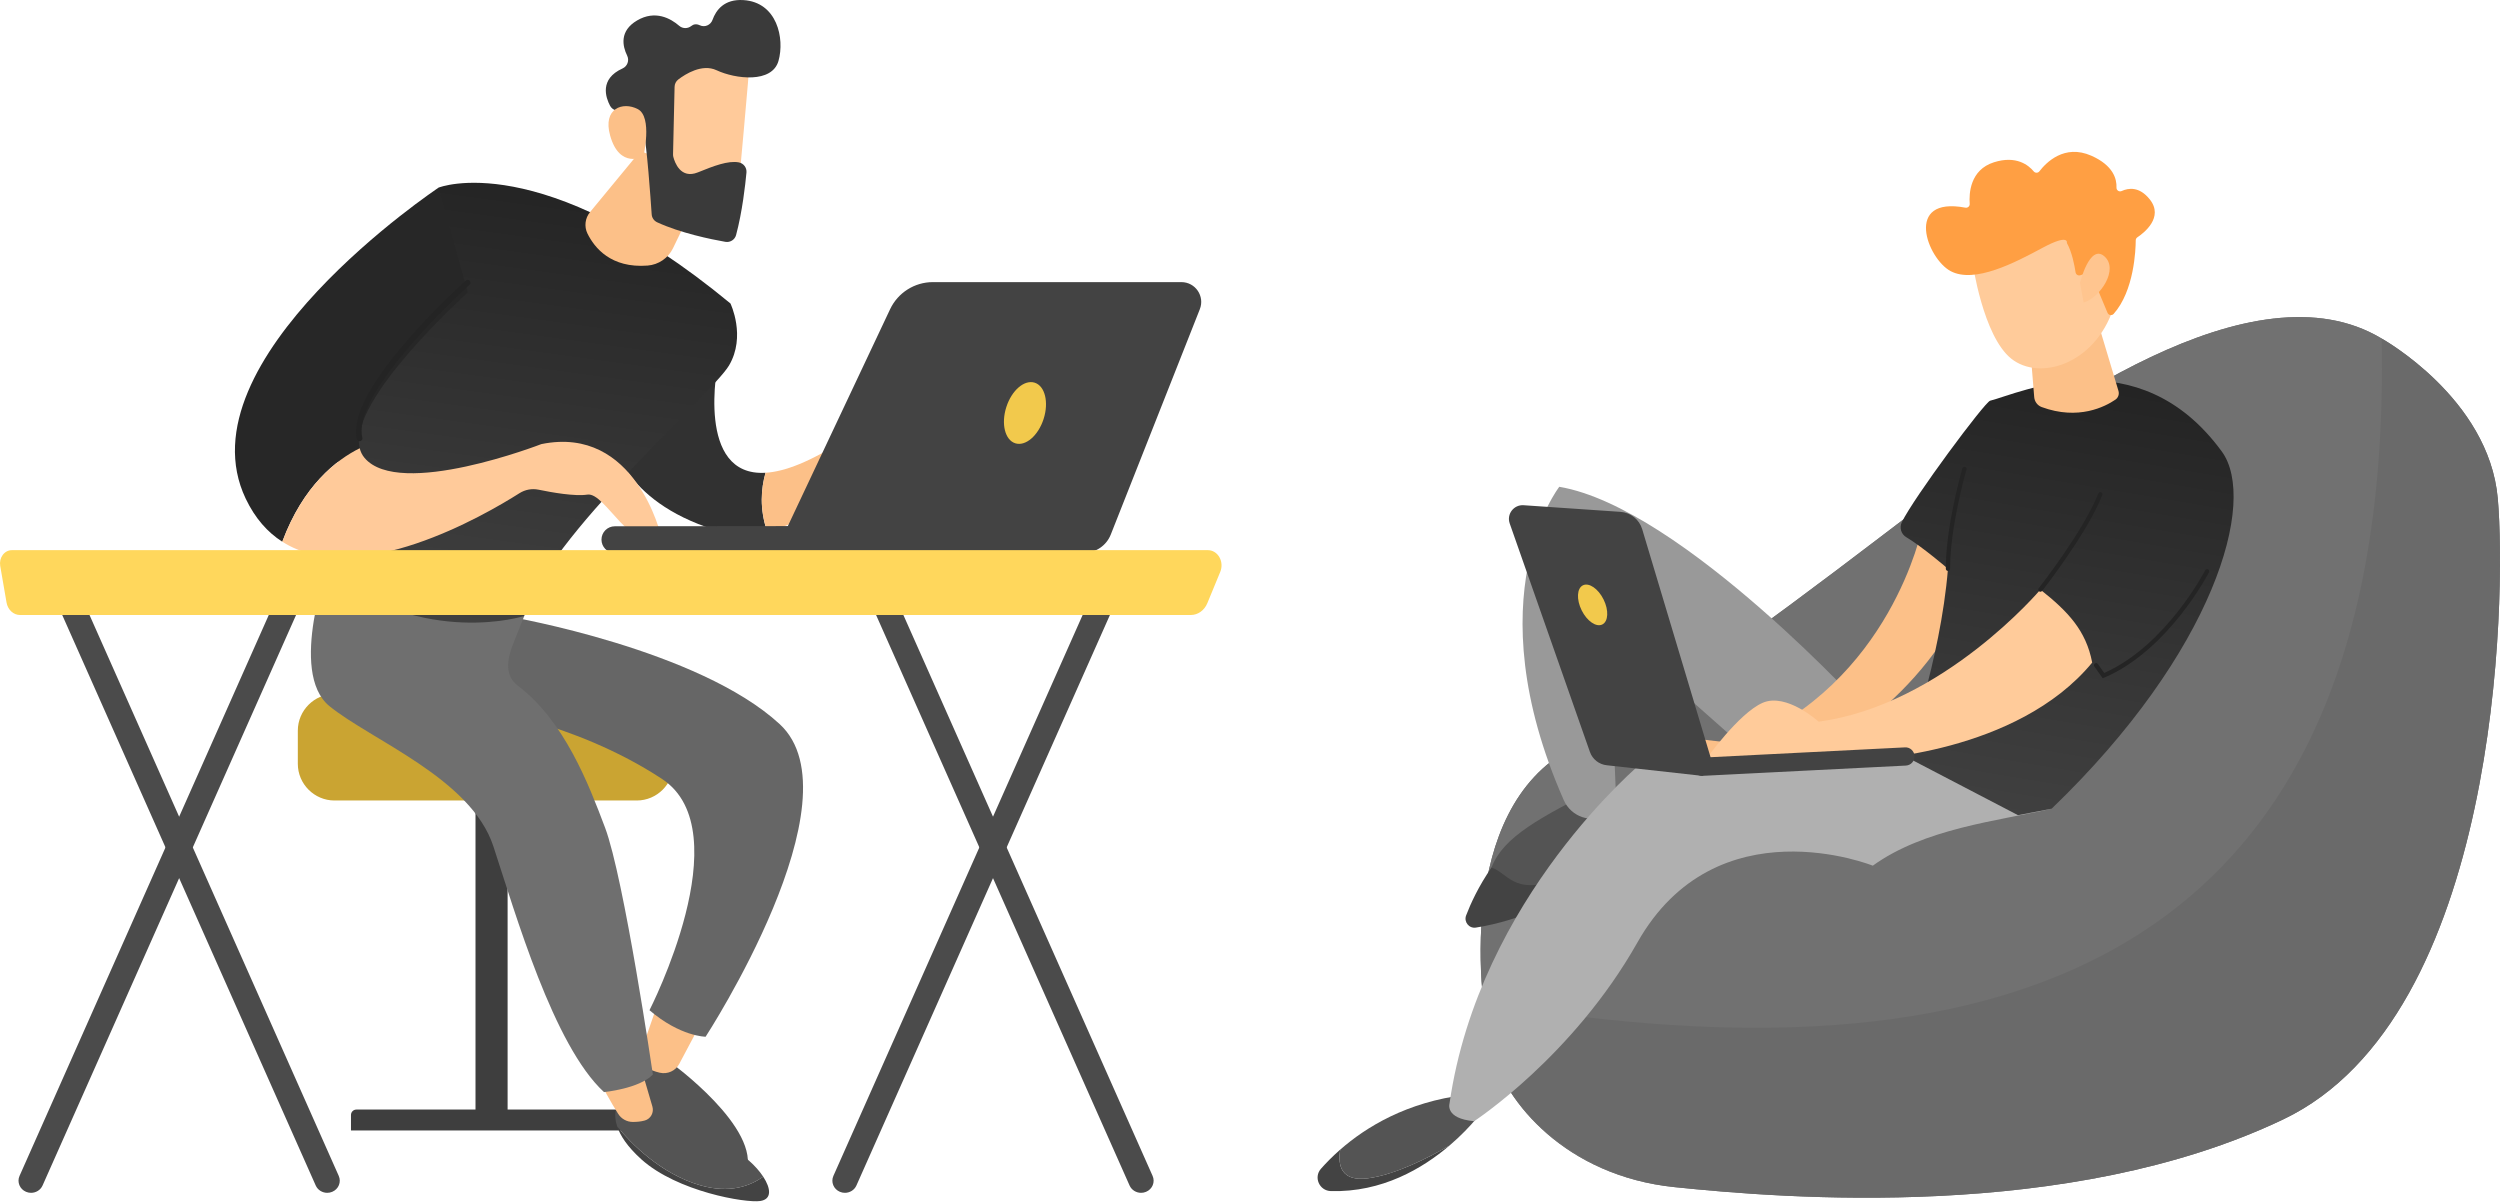 <svg width="615" height="296" viewBox="0 0 615 296" fill="none" xmlns="http://www.w3.org/2000/svg">
<path d="M585.882 83.277C585.882 83.277 612.273 97.898 614.457 122.64C616.64 147.382 614.638 250.078 561.722 275.349C508.805 300.625 438.756 294.799 411.945 292.034C385.134 289.269 370.265 271.049 366.947 258.501C363.629 245.954 358.261 199.216 386.469 184.142C414.676 169.068 444.3 145.971 473.9 123.479C503.499 100.992 554.232 64.28 585.882 83.277Z" fill="#717171"/>
<path d="M585.882 83.277C585.882 83.277 612.273 97.898 614.457 122.64C616.64 147.382 614.638 250.078 561.722 275.349C508.805 300.625 438.756 294.799 411.945 292.034C385.134 289.269 370.265 271.049 366.947 258.501C363.629 245.954 358.261 199.216 386.469 184.142C414.676 169.068 444.3 145.971 473.9 123.479C503.499 100.992 554.232 64.28 585.882 83.277Z" fill="#717171"/>
<path opacity="0.06" d="M614.457 122.64C612.273 97.898 585.882 83.277 585.882 83.277C589.164 250 475.5 265.5 364.5 246.5C364.5 268.5 385.134 289.269 411.945 292.034C438.756 294.799 508.805 300.625 561.722 275.349C614.638 250.078 616.64 147.382 614.457 122.64Z" fill="black"/>
<path d="M394.792 193.07C394.792 193.07 401.915 193.447 402.787 208.101C402.787 208.101 386.273 222.908 363.963 226.431C362.29 226.694 366.304 215 366.909 213.412C369.779 205.875 378.827 201.017 394.792 193.07Z" fill="#545454"/>
<path d="M475.006 175.842H459.975C459.975 175.842 413.843 124.895 383.585 119.751C383.585 119.751 362.523 146.638 384.705 196.87C386.488 200.913 391.48 202.706 395.203 200.327C396.318 199.616 397.114 198.663 397.601 197.466L395.818 154.576C395.818 154.576 435.166 188.99 442.007 195.636C448.853 202.276 483.621 198.229 475.006 175.842Z" fill="#999999"/>
<path d="M329.695 282.81C335.993 277.289 346.028 271.097 360.515 269.323L365.416 272.322C365.416 272.322 362.293 276.932 356.582 281.799C351.338 284.845 343.239 288.974 336.522 289.865C329.996 290.733 329.033 286.79 329.695 282.81Z" fill="#545454"/>
<path d="M366.909 213.413C370.789 214.666 372.496 220.168 382.34 216.53C391.865 213.012 398.95 208.479 402.592 205.861C402.673 206.572 402.739 207.311 402.787 208.102C402.787 208.102 385.372 224.668 363.062 228.191C361.389 228.453 360.058 226.785 360.664 225.197C361.746 222.356 363.701 218.042 366.909 213.413Z" fill="#434343"/>
<path d="M324.948 287.523C326.187 286.112 327.775 284.491 329.691 282.809C329.028 286.784 329.991 290.732 336.518 289.864C343.235 288.968 351.334 284.844 356.578 281.798C350.004 287.404 339.998 293.358 327.374 293.006C324.576 292.925 323.098 289.63 324.948 287.523Z" fill="#434343"/>
<path d="M474.458 186.717L404.07 187.48C404.07 187.48 363.872 220.736 356.583 271.445C356.583 271.445 355.372 275.173 362.638 275.812C362.638 275.812 386.941 259.941 402.787 231.877C422.218 197.467 460.709 212.956 460.709 212.956C473.356 203.836 491.229 201.981 504.691 198.945L474.458 186.717Z" fill="#B0B0B0"/>
<path d="M472.792 130.016C472.792 130.016 465.217 167.991 428.089 183.013L414.884 181.459L411.766 186.426L442.744 187.413C442.744 187.413 469.221 176.925 483.251 148.346C483.718 147.402 491.441 131.451 472.792 130.016Z" fill="#FCC088"/>
<path d="M468.731 186.097C468.731 186.097 477.346 162.675 479.2 139.917C479.2 139.917 472.898 134.501 468.955 132.16C467.678 131.402 467.196 129.801 467.844 128.466C470.743 122.464 488.258 98.904 489.573 98.575C496.705 96.797 525.957 82.886 546.561 111.065C555.404 123.16 544.807 160.387 504.695 198.944L496.419 200.527L468.731 186.097Z" fill="url(#paint0_linear)"/>
<path d="M501.936 145.047C501.936 145.047 477.995 173.393 447.389 177.536C447.389 177.536 439.48 170.323 433.598 172.897C427.715 175.471 419.649 186.836 419.649 186.836H458.95C458.95 186.836 496.11 185.525 514.679 162.995C513.182 155.11 508.71 150.405 501.936 145.047Z" fill="#FFCB9A"/>
<path d="M515.904 78.695L521.143 96.167C521.381 96.968 521.086 97.836 520.399 98.308C517.878 100.033 511.285 103.471 502.246 100.134C501.211 99.752 500.501 98.784 500.415 97.688L499.176 82.471L515.904 78.695Z" fill="#FCC088"/>
<path d="M485.231 64.546C485.231 64.546 487.805 82.657 494.761 88.225C501.716 93.793 515.269 89.603 519.851 75.95L510.731 52.605L485.231 64.546Z" fill="#FFCB9A"/>
<path d="M511.758 67.712C511.229 67.884 510.676 67.546 510.59 66.993C510.337 65.319 509.713 62.011 508.445 59.761C508.445 59.761 509.108 57.387 502.438 60.976C495.769 64.566 485.753 69.839 479.856 66.697C474.107 63.636 468.281 48.229 483.479 51.084C484.056 51.194 484.59 50.732 484.547 50.145C484.361 47.614 484.614 41.788 490.511 39.919C496.031 38.17 499.053 40.663 500.298 42.165C500.665 42.608 501.342 42.599 501.695 42.141C503.349 39.981 507.839 35.386 514.452 38.299C519.896 40.697 520.744 44.053 520.654 46.141C520.625 46.818 521.312 47.275 521.927 46.994C523.595 46.227 526.274 45.826 528.844 49.049C532.395 53.501 527.318 57.358 525.798 58.373C525.55 58.54 525.392 58.812 525.392 59.112C525.378 61.429 525.016 71.522 519.958 77.218C519.519 77.709 518.709 77.566 518.456 76.961L514.561 67.679C514.38 67.25 513.899 67.026 513.455 67.169L511.758 67.712Z" fill="#FF9F43"/>
<path d="M511.676 69.595C511.676 69.595 514.055 59.903 517.669 63.049C521.282 66.196 516.725 73.123 512.587 74.438L511.676 69.595Z" fill="#FFC58F"/>
<path d="M421.627 189.038L403.983 130.191C403.264 127.789 401.133 126.087 398.63 125.915L374.808 124.285C372.386 124.118 370.584 126.482 371.39 128.775L391.117 184.972C391.751 186.783 393.376 188.061 395.288 188.256L418.748 190.859L421.627 189.038Z" fill="#434343"/>
<path d="M389.086 150.139C390.402 152.799 392.681 154.358 394.168 153.619C395.655 152.88 395.798 150.129 394.478 147.469C393.162 144.809 390.883 143.25 389.396 143.989C387.909 144.728 387.77 147.479 389.086 150.139Z" fill="#F2C94C"/>
<path d="M418.742 190.862C418.78 190.862 418.818 190.862 418.856 190.857L468.846 188.331C470.08 188.269 471.034 187.215 470.972 185.981C470.91 184.746 469.851 183.773 468.622 183.854L418.632 186.381C417.398 186.443 416.444 187.496 416.506 188.731C416.568 189.933 417.56 190.862 418.742 190.862Z" fill="#434343"/>
<path d="M479.202 140.446C479.202 140.446 479.206 140.446 479.202 140.446C479.497 140.446 479.731 140.208 479.731 139.917C479.697 129.496 483.721 115.647 483.764 115.509C483.845 115.228 483.688 114.932 483.406 114.851C483.13 114.765 482.834 114.927 482.748 115.209C482.706 115.347 478.639 129.339 478.672 139.917C478.672 140.208 478.911 140.446 479.202 140.446Z" fill="#242424"/>
<path d="M501.936 145.574C502.093 145.574 502.245 145.503 502.35 145.374C502.46 145.236 513.406 131.32 517.172 121.781C517.277 121.509 517.148 121.204 516.871 121.094C516.6 120.985 516.29 121.123 516.185 121.39C512.476 130.786 501.626 144.578 501.516 144.716C501.335 144.945 501.373 145.279 501.602 145.46C501.707 145.536 501.821 145.574 501.936 145.574Z" fill="#242424"/>
<path d="M517.271 166.862L517.667 166.695C533.527 159.902 543.319 140.976 543.415 140.785C543.548 140.523 543.443 140.203 543.181 140.075C542.919 139.941 542.604 140.046 542.471 140.304C542.375 140.489 532.912 158.767 517.638 165.551L516.07 163.334C515.903 163.096 515.569 163.038 515.331 163.21C515.093 163.377 515.035 163.711 515.202 163.949L517.271 166.862Z" fill="#242424"/>
<path d="M116.974 191.051H124.87V276.442H116.974V191.051Z" fill="#3E3E3E"/>
<path d="M86.341 278.091H155.499V274.181C155.499 273.501 154.946 272.953 154.271 272.953H87.666C86.934 272.953 86.341 273.547 86.341 274.279V278.091Z" fill="#3E3E3E"/>
<path d="M73.264 187.9C73.264 192.864 77.328 196.922 82.287 196.922H156.65C161.614 196.922 165.672 192.858 165.672 187.9V179.737C165.672 174.773 161.609 170.715 156.65 170.715H82.287C77.323 170.715 73.264 174.778 73.264 179.737V187.9Z" fill="#CAA432"/>
<path d="M164.899 261.317C164.899 261.317 187.447 277.57 183.532 288.486C183.532 288.486 158.86 277.841 155.882 269.459C152.903 261.076 156.388 257.371 156.388 257.371L164.899 261.317Z" fill="#545454"/>
<path d="M161.512 247.698L157.827 258.358C157.269 259.965 157.827 261.797 159.265 262.708C159.986 263.163 160.969 263.583 162.315 263.89C164.214 264.32 166.174 263.445 167.09 261.725L171.501 253.42L161.512 247.698Z" fill="#FCC088"/>
<path d="M125.632 151.761C125.632 151.761 171.946 159.785 191.812 178.142C211.678 196.493 173.578 255.038 173.578 255.038C173.578 255.038 167.335 254.997 159.771 248.513C159.771 248.513 182.36 204.487 162.893 191.647C141.005 177.21 115.781 173.961 115.781 173.961L125.187 153.178L125.632 151.761Z" fill="#666666"/>
<path d="M179.617 282.451C174.658 280.153 160.616 270.328 158.252 269.893C155.887 269.458 151.778 272.242 151.778 272.242C151.778 272.242 150.78 274.038 151.849 277.17C155.145 281.157 162.463 288.761 172.299 291.591C179.535 293.674 184.597 291.734 187.749 289.457C186.014 286.817 182.918 283.976 179.617 282.451Z" fill="#545454"/>
<path d="M172.298 291.591C162.463 288.761 155.144 281.156 151.849 277.17C152.57 279.289 154.234 282.011 157.79 285.21C166.608 293.137 183.455 295.992 187.042 295.445C189.918 295.005 189.647 292.349 187.748 289.462C184.591 291.729 179.53 293.674 172.298 291.591Z" fill="#434343"/>
<path d="M147.573 265.302C147.629 266.668 150.423 271.356 152.056 273.981C152.833 275.23 154.19 275.993 155.658 275.998C156.59 275.998 157.664 275.921 158.637 275.639C160.1 275.22 160.919 273.664 160.489 272.206L157.301 261.315L147.573 265.302Z" fill="#FCC088"/>
<path d="M81.054 137.855C81.054 137.855 70.768 165.357 81.054 173.719C91.341 182.081 115.874 191.498 121.355 208.155C126.836 224.813 136.139 257.186 148.585 268.655C148.585 268.655 157.331 267.805 160.606 264.32C160.606 264.32 153.519 215.99 148.841 203.59C144.793 192.849 138.826 177.348 127.394 168.689C124.118 166.207 124.692 162.282 126.206 158.464L128.97 151.514L81.054 137.855Z" fill="#6F6F6F"/>
<path d="M188.321 116.301C171.075 117.339 176.448 89.787 176.76 88.691L150.584 107.181C150.584 107.181 151.971 121.914 173.731 129.642C179.237 131.597 184.268 131.684 188.715 130.727C186.821 125.2 187.21 120.231 188.321 116.301Z" fill="#313131"/>
<path d="M221.668 108.01C215.24 103.542 207.963 108.01 207.963 108.01C199.371 113.629 193.015 116.019 188.322 116.3C187.211 120.231 186.822 125.195 188.721 130.727C198.347 128.659 205.235 121.689 208.224 118.117C209.304 116.833 211.208 116.607 212.528 117.646C213.864 118.701 215.163 120.149 214.928 121.674C214.462 124.678 217.947 125.63 218.208 124.545C218.469 123.455 217.016 117.002 217.016 117.002C217.016 117.002 223.986 124.013 226.709 126.704C229.431 129.396 232.85 126.704 232.85 126.704C232.85 126.704 228.095 112.478 221.668 108.01Z" fill="#FCC088"/>
<path d="M107.911 46.145C107.911 46.145 133.002 36.099 179.689 74.65C179.689 74.65 183.589 82.72 179.336 89.91C175.083 97.095 134.542 132.109 128.969 151.525C128.969 151.525 104.82 159.371 79.841 140.763C79.841 140.758 82.046 86.722 107.911 46.145Z" fill="url(#paint1_linear)"/>
<path d="M157.51 37.184L145.162 52.157C143.934 53.642 143.667 55.714 144.512 57.444C146.226 60.939 150.295 66.031 159.317 65.33C161.998 65.12 164.378 63.503 165.55 61.077L174.188 43.227L157.51 37.184Z" fill="#FCC088"/>
<path d="M88.484 110.271C85.573 98.409 115.075 71.966 115.075 71.966L107.911 46.148C107.911 46.148 44.208 88.558 60.44 122.661C62.769 127.548 65.86 130.977 69.442 133.264C74.57 119.452 82.748 113.122 88.484 110.271Z" fill="#272727"/>
<path d="M88.463 108.542C88.151 108.542 87.865 108.327 87.788 108.01C84.81 95.882 113.371 70.11 114.589 69.019C114.875 68.764 115.315 68.784 115.571 69.071C115.827 69.357 115.801 69.797 115.52 70.053C115.228 70.314 86.36 96.352 89.144 107.672C89.236 108.046 89.006 108.425 88.632 108.517C88.576 108.537 88.52 108.542 88.463 108.542Z" fill="#242424"/>
<path d="M133.17 109.249C133.17 109.249 98.192 122.831 89.656 112.616C89.078 111.925 88.699 111.132 88.489 110.272C82.752 113.123 74.575 119.453 69.447 133.26C87.844 145.015 119.286 126.72 127.792 121.326C129.189 120.441 130.867 120.129 132.49 120.466C135.77 121.147 141.435 122.145 144.49 121.674C148.958 120.983 155.381 136.75 162.627 131.889C162.617 131.889 156.414 104.484 133.17 109.249Z" fill="#FFCA9A"/>
<path d="M184.382 15.188C184.505 15.669 181.486 48.401 181.486 48.401L162.832 46.277L161.087 14.83C161.087 14.83 182.304 7.128 184.382 15.188Z" fill="#FFCA9A"/>
<path d="M165.948 21.35L165.569 37.977C165.564 38.192 165.59 38.397 165.641 38.606C165.963 39.87 167.401 44.138 171.68 42.404C175.559 40.827 179.126 39.451 181.746 39.947C182.923 40.172 183.737 41.247 183.629 42.444C183.353 45.418 182.611 52.106 181.075 57.823C180.763 58.984 179.612 59.701 178.43 59.491C174.868 58.862 167.391 57.331 161.665 54.686C160.887 54.328 160.37 53.585 160.314 52.731C160.032 48.575 159.137 35.945 158.343 32.465C157.596 29.2 153.318 27.66 151.476 27.143C150.872 26.974 150.37 26.57 150.073 26.012C149.029 24.052 147.387 19.441 153.144 16.841C154.347 16.299 154.858 14.876 154.28 13.689C153.123 11.325 152.34 7.609 156.731 5.03C161.194 2.41 164.976 4.529 167.094 6.356C167.949 7.093 169.193 7.082 170.078 6.381C170.579 5.982 171.265 5.793 172.166 6.223C173.379 6.806 174.827 6.156 175.277 4.892C176.147 2.461 178.169 -0.261 182.851 0.02C191.162 0.522 193.076 9.457 191.505 14.989C189.934 20.521 180.958 19.467 176.27 17.276C172.708 15.613 168.609 18.218 166.849 19.559C166.291 19.994 165.963 20.649 165.948 21.35Z" fill="#3A3A3A"/>
<path d="M158.266 38.514C158.266 38.514 160.59 28.76 156.89 26.836C153.195 24.917 148.221 26.667 150.094 33.346C152.417 41.657 158.266 38.514 158.266 38.514Z" fill="#FCC088"/>
<path d="M151.085 136.031C151.141 136.036 151.197 136.036 151.254 136.036L224.644 135.954C226.456 135.954 227.93 134.481 227.925 132.664C227.925 130.847 226.446 129.348 224.634 129.383L151.244 129.465C149.427 129.465 147.958 130.939 147.963 132.756C147.968 134.511 149.35 135.949 151.085 136.031Z" fill="#434343"/>
<path d="M290.616 69.399H229.497C224.988 69.399 220.884 71.999 218.96 76.078L190.706 135.989H266.661C269.567 135.989 272.177 134.213 273.247 131.511L295.155 76.073C296.424 72.869 294.065 69.399 290.616 69.399Z" fill="#434343"/>
<path d="M247.562 100.121C246.236 104.236 247.214 108.232 249.747 109.046C252.28 109.86 255.402 107.183 256.727 103.069C258.052 98.954 257.075 94.957 254.542 94.144C252.009 93.33 248.882 96.007 247.562 100.121Z" fill="#F2C94C"/>
<path d="M280.709 293.436C281.113 293.436 281.527 293.359 281.927 293.19C283.493 292.54 284.214 290.785 283.539 289.27L218.863 143.707C218.193 142.192 216.376 141.491 214.81 142.146C213.244 142.796 212.522 144.551 213.198 146.066L277.873 291.629C278.375 292.76 279.516 293.436 280.709 293.436Z" fill="#4B4B4B"/>
<path d="M207.845 293.436C209.042 293.436 210.178 292.76 210.68 291.629L275.361 146.066C276.036 144.551 275.309 142.796 273.749 142.146C272.183 141.496 270.371 142.192 269.696 143.707L205.015 289.27C204.339 290.785 205.066 292.54 206.627 293.19C207.026 293.359 207.441 293.436 207.845 293.436Z" fill="#4B4B4B"/>
<path d="M80.502 293.436C80.906 293.436 81.32 293.359 81.719 293.19C83.285 292.54 84.007 290.785 83.332 289.27L18.651 143.707C17.975 142.192 16.164 141.491 14.598 142.146C13.032 142.796 12.31 144.551 12.986 146.066L77.666 291.629C78.168 292.76 79.309 293.436 80.502 293.436Z" fill="#4B4B4B"/>
<path d="M7.637 293.436C8.834 293.436 9.97 292.76 10.472 291.629L75.153 146.066C75.828 144.551 75.101 142.796 73.541 142.146C71.975 141.496 70.163 142.192 69.487 143.707L4.807 289.27C4.131 290.785 4.858 292.54 6.419 293.19C6.818 293.359 7.233 293.436 7.637 293.436Z" fill="#4B4B4B"/>
<path d="M0.053 139.212C-0.111 138.255 0.114 137.267 0.667 136.52C1.22 135.768 2.044 135.338 2.914 135.338H297.152C298.293 135.338 299.357 135.988 299.971 137.068C300.586 138.147 300.667 139.498 300.191 140.66L297.003 148.388C296.271 150.158 294.69 151.289 292.95 151.289H4.93C3.313 151.289 1.921 150.005 1.609 148.224L0.053 139.212Z" fill="#FFD75C"/>
<defs>
<linearGradient id="paint0_linear" x1="513.45" y1="94" x2="495.45" y2="201" gradientUnits="userSpaceOnUse">
<stop stop-color="#242424"/>
<stop offset="1" stop-color="#404040"/>
</linearGradient>
<linearGradient id="paint1_linear" x1="136.698" y1="45.391" x2="121.689" y2="154.647" gradientUnits="userSpaceOnUse">
<stop stop-color="#242424"/>
<stop offset="1" stop-color="#404040"/>
</linearGradient>
</defs>
</svg>
